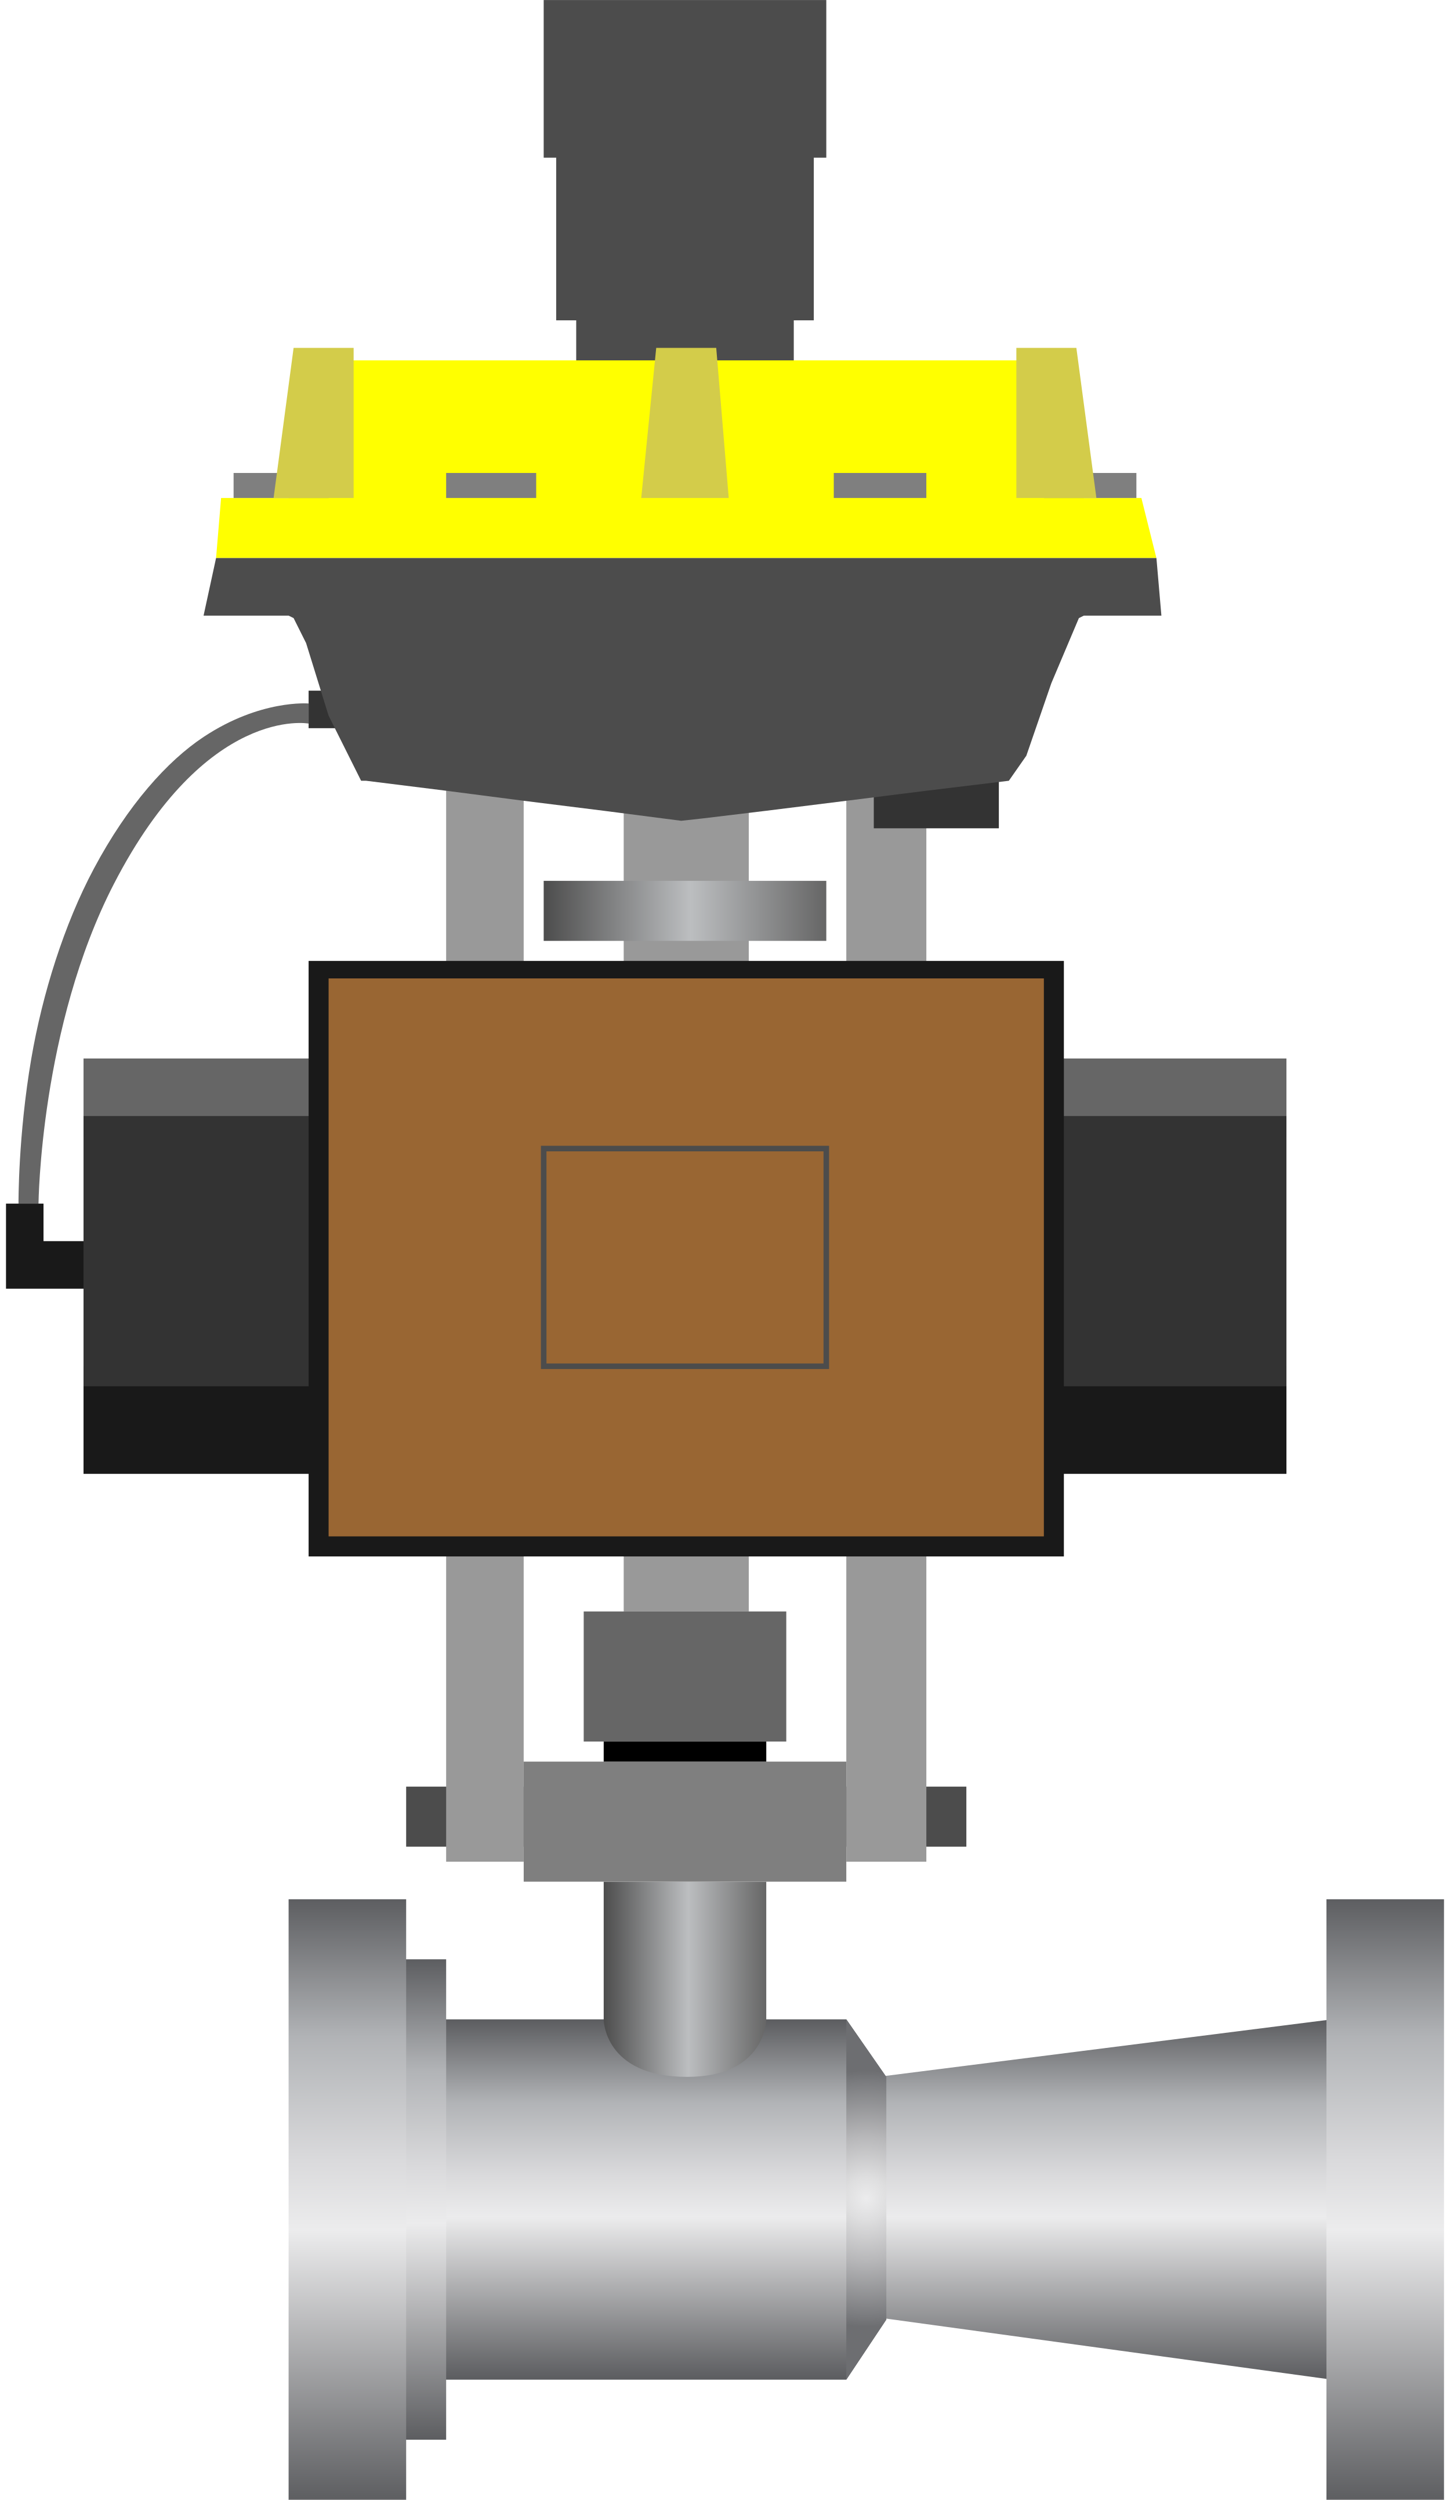 <!DOCTYPE svg PUBLIC "-//W3C//DTD SVG 1.1//EN" "http://www.w3.org/Graphics/SVG/1.1/DTD/svg11.dtd"><svg version="1.1" xmlns="http://www.w3.org/2000/svg" xmlns:xlink="http://www.w3.org/1999/xlink" width="65px" height="112px" viewBox="0 0 64.75 112.5" enable-background="new 0 0 64.75 112.5" xml:space="preserve">
<g id="Group_5">
	<rect x="24.774" y="6.68" fill="#4C4C4C" width="11.599" height="7.736" />
	<rect x="25.675" y="13.832" fill="#4C4C4C" width="9.797" height="2.918" />
	<rect x="24.211" y="0.002" fill="#4C4C4C" width="12.725" height="7.094" />
</g>
<g id="Group_Port2">
	<g>
		<defs>
			<polygon id="SVGID_1_" points="39.251,93.467 59.709,90.877 59.709,107.093 39.251,104.293    " />
		</defs>
		<clipPath id="SVGID_2_">
			<use xlink:href="#SVGID_1_" overflow="visible" />
		</clipPath>
		
			<linearGradient id="SVGID_3_" gradientUnits="userSpaceOnUse" x1="0.011" y1="112.511" x2="1.011" y2="112.511" gradientTransform="matrix(0 -16.216 -16.216 0 1873.934 107.266)">
			<stop offset="0" style="stop-color:#5C5D60" />
			<stop offset="0.45" style="stop-color:#ECECED" />
			<stop offset="0.57" style="stop-color:#D9D9DB" />
			<stop offset="0.77" style="stop-color:#B1B3B6" />
			<stop offset="1" style="stop-color:#5C5D60" />
		</linearGradient>
		<rect x="39.251" y="90.877" clip-path="url(#SVGID_2_)" fill="url(#SVGID_3_)" width="20.458" height="16.216" />
	</g>
	<g>
		<defs>
			<rect id="SVGID_4_" x="59.457" y="85.472" width="5.293" height="27.026" />
		</defs>
		<clipPath id="SVGID_5_">
			<use xlink:href="#SVGID_4_" overflow="visible" />
		</clipPath>
		
			<linearGradient id="SVGID_6_" gradientUnits="userSpaceOnUse" x1="-0.01" y1="112.491" x2="0.99" y2="112.491" gradientTransform="matrix(0 -27.026 -27.026 0 3102.311 112.227)">
			<stop offset="0" style="stop-color:#5C5D60" />
			<stop offset="0.45" style="stop-color:#ECECED" />
			<stop offset="0.57" style="stop-color:#D9D9DB" />
			<stop offset="0.77" style="stop-color:#B1B3B6" />
			<stop offset="1" style="stop-color:#5C5D60" />
		</linearGradient>
		<rect x="59.457" y="85.472" clip-path="url(#SVGID_5_)" fill="url(#SVGID_6_)" width="5.293" height="27.026" />
	</g>
</g>
<g id="Group_Port1">
	<g>
		<defs>
			<polygon id="SVGID_9_" points="19.5,90.877 37.837,90.877 39.639,93.467 39.639,104.391 37.837,107.093 19.5,107.093    " />
		</defs>
		<clipPath id="SVGID_10_">
			<use xlink:href="#SVGID_9_" overflow="visible" />
		</clipPath>
		
			<linearGradient id="SVGID_11_" gradientUnits="userSpaceOnUse" x1="0.011" y1="112.51" x2="1.011" y2="112.51" gradientTransform="matrix(0 -16.216 -16.216 0 1854.012 107.266)">
			<stop offset="0" style="stop-color:#5C5D60" />
			<stop offset="0.45" style="stop-color:#ECECED" />
			<stop offset="0.57" style="stop-color:#D9D9DB" />
			<stop offset="0.77" style="stop-color:#B1B3B6" />
			<stop offset="1" style="stop-color:#5C5D60" />
		</linearGradient>
		<rect x="19.5" y="90.877" clip-path="url(#SVGID_10_)" fill="url(#SVGID_11_)" width="20.139" height="16.216" />
	</g>
	<g>
		<defs>
			<rect id="SVGID_12_" x="17.458" y="88.174" width="2.361" height="21.621" />
		</defs>
		<clipPath id="SVGID_13_">
			<use xlink:href="#SVGID_12_" overflow="visible" />
		</clipPath>
		
			<linearGradient id="SVGID_14_" gradientUnits="userSpaceOnUse" x1="-0.002" y1="112.498" x2="0.998" y2="112.498" gradientTransform="matrix(0 -21.621 -21.621 0 2450.966 109.747)">
			<stop offset="0" style="stop-color:#5C5D60" />
			<stop offset="0.45" style="stop-color:#ECECED" />
			<stop offset="0.57" style="stop-color:#D9D9DB" />
			<stop offset="0.77" style="stop-color:#B1B3B6" />
			<stop offset="1" style="stop-color:#5C5D60" />
		</linearGradient>
		<rect x="17.458" y="88.174" clip-path="url(#SVGID_13_)" fill="url(#SVGID_14_)" width="2.361" height="21.621" />
	</g>
	<g>
		<defs>
			<rect id="SVGID_15_" x="12.725" y="85.472" width="5.293" height="27.026" />
		</defs>
		<clipPath id="SVGID_16_">
			<use xlink:href="#SVGID_15_" overflow="visible" />
		</clipPath>
		
			<linearGradient id="SVGID_17_" gradientUnits="userSpaceOnUse" x1="-0.01" y1="112.49" x2="0.99" y2="112.49" gradientTransform="matrix(0 -27.026 -27.026 0 3055.576 112.227)">
			<stop offset="0" style="stop-color:#5C5D60" />
			<stop offset="0.45" style="stop-color:#ECECED" />
			<stop offset="0.57" style="stop-color:#D9D9DB" />
			<stop offset="0.77" style="stop-color:#B1B3B6" />
			<stop offset="1" style="stop-color:#5C5D60" />
		</linearGradient>
		<rect x="12.725" y="85.472" clip-path="url(#SVGID_16_)" fill="url(#SVGID_17_)" width="5.293" height="27.026" />
	</g>
	<g>
		<defs>
			<polygon id="SVGID_18_" points="37.837,90.877 39.639,93.467 39.639,104.391 37.837,107.093    " />
		</defs>
		<clipPath id="SVGID_19_">
			<use xlink:href="#SVGID_18_" overflow="visible" />
		</clipPath>
		
			<radialGradient id="SVGID_20_" cx="0.054" cy="112.555" r="1" gradientTransform="matrix(5.769 0 0 -5.769 38.428 748.276)" gradientUnits="userSpaceOnUse">
			<stop offset="0" style="stop-color:#ECECED" />
			<stop offset="0.17" style="stop-color:#DEDEDF" />
			<stop offset="0.48" style="stop-color:#B8B8BA" />
			<stop offset="0.91" style="stop-color:#7B7C7F" />
			<stop offset="1" style="stop-color:#6D6E71" />
		</radialGradient>
		<rect x="37.837" y="90.877" clip-path="url(#SVGID_19_)" fill="url(#SVGID_20_)" width="1.802" height="16.216" />
	</g>
	<g>
		<defs>
			<path id="SVGID_21_" d="M26.913,84.684v6.193c0,0-0.003,2.59,3.754,2.59c3.566,0,3.566-2.59,3.566-2.59v-6.193H26.913z" />
		</defs>
		<clipPath id="SVGID_22_">
			<use xlink:href="#SVGID_21_" overflow="visible" />
		</clipPath>
		
			<linearGradient id="SVGID_23_" gradientUnits="userSpaceOnUse" x1="0.014" y1="112.514" x2="1.014" y2="112.514" gradientTransform="matrix(7.32 0 0 -7.32 26.81 912.712)">
			<stop offset="0" style="stop-color:#4D4D4D" />
			<stop offset="0.52" style="stop-color:#BCBEC0" />
			<stop offset="1" style="stop-color:#666666" />
		</linearGradient>
		<rect x="26.91" y="84.684" clip-path="url(#SVGID_22_)" fill="url(#SVGID_23_)" width="7.323" height="8.783" />
	</g>
</g>
<g id="Group_4">
	<rect x="18.018" y="80.404" fill="#4C4C4C" width="25.225" height="2.703" />
	<rect x="23.311" y="79.278" fill="#7F7F7F" width="14.526" height="5.404" />
	<rect x="37.837" y="35.136" fill="#999999" width="3.604" height="48.647" />
	<rect x="27.814" y="35.136" fill="#999999" width="5.631" height="37.385" />
	<rect x="19.819" y="35.136" fill="#999999" width="3.491" height="48.647" />
	<rect x="26.013" y="72.521" fill="#666666" width="9.121" height="5.854" />
	<rect x="26.913" y="78.377" width="7.321" height="0.901" />
	<g>
		<defs>
			<rect id="SVGID_24_" x="24.211" y="39.64" width="12.725" height="2.703" />
		</defs>
		<clipPath id="SVGID_25_">
			<use xlink:href="#SVGID_24_" overflow="visible" />
		</clipPath>
		
			<linearGradient id="SVGID_26_" gradientUnits="userSpaceOnUse" x1="0.006" y1="112.507" x2="1.006" y2="112.507" gradientTransform="matrix(12.725 0 0 -12.725 24.132 1472.59)">
			<stop offset="0" style="stop-color:#4D4D4D" />
			<stop offset="0.52" style="stop-color:#BCBEC0" />
			<stop offset="1" style="stop-color:#666666" />
		</linearGradient>
		<rect x="24.211" y="39.64" clip-path="url(#SVGID_25_)" fill="url(#SVGID_26_)" width="12.725" height="2.703" />
	</g>
</g>
<g id="Group_Hose">
	<g>
		<defs>
			<rect id="SVGID_27_" width="64.75" height="112.5" />
		</defs>
		<clipPath id="SVGID_28_">
			<use xlink:href="#SVGID_27_" overflow="visible" />
		</clipPath>
		<path clip-path="url(#SVGID_28_)" fill="#666666" d="M13.626,31.66c0,0-2.168-0.192-4.729,1.505    c-1.632,1.081-3.41,3.058-4.937,5.92c-1.345,2.518-2.321,5.651-2.82,8.551c-0.598,3.48-0.577,6.531-0.577,6.531h0.901    c0,0,0.074-7.949,3.391-14.381c4.167-8.079,8.771-7.223,8.771-7.223V31.66z" />
	</g>
</g>
<g id="Group_3">
	<rect x="3.491" y="47.636" fill="#666666" width="54.164" height="3.552" />
	<rect x="3.491" y="61.486" fill="#191919" width="54.164" height="4.842" />
	<rect x="3.491" y="50.226" fill="#333333" width="54.164" height="12.161" />
	<rect x="13.626" y="31.082" fill="#333333" width="1.688" height="1.689" />
	<polygon fill="#191919" points="0,54.167 0,57.996 3.491,57.996 3.491,55.855 1.689,55.855 1.689,54.167  " />
</g>
<g id="Group_2">
	<rect x="13.626" y="43.244" fill="#191919" width="34.008" height="26.801" />
	<rect x="14.526" y="44.032" fill="#996633" width="32.207" height="25.11" />
	<rect x="24.211" y="51.689" fill="none" stroke="#4C4C4C" stroke-width="0.25" width="12.725" height="9.797" />
</g>
<g id="Group_1">
	<rect x="39.075" y="34.573" fill="#333333" width="5.631" height="2.703" />
	<polygon fill="#FFFF00" points="9.459,25.114 9.685,22.411 12.725,22.411 14.526,16.218 46.732,16.218 48.534,22.411    51.124,22.411 51.8,25.114  " />
	<rect x="19.819" y="21.285" fill="#7F7F7F" width="4.054" height="1.126" />
	<rect x="37.273" y="21.285" fill="#7F7F7F" width="4.167" height="1.126" />
	<rect x="46.732" y="21.285" fill="#7F7F7F" width="4.167" height="1.126" />
	<rect x="10.248" y="21.285" fill="#7F7F7F" width="4.278" height="1.126" />
	<polygon fill="#4C4C4C" points="30.404,36.938 26.913,36.487 23.31,36.038 19.819,35.586 16.216,35.137 15.99,35.137    14.526,32.208 13.513,28.942 12.95,27.816 12.724,27.705 8.896,27.705 9.459,25.113 51.801,25.113 52.025,27.705 51.575,27.705    48.534,27.705 48.31,27.816 47.07,30.745 45.944,34.009 45.156,35.137 41.44,35.586 37.837,36.038 34.233,36.487 31.418,36.826     " />
	<polygon fill="#D3CC4A" points="49.098,22.411 48.196,15.655 45.494,15.655 45.494,22.411  " />
	<polygon fill="#D3CC4A" points="28.603,22.411 29.278,15.655 31.98,15.655 32.543,22.411  " />
	<polygon fill="#D3CC4A" points="12.049,22.411 12.95,15.655 15.653,15.655 15.653,22.411  " />
</g>
</svg>